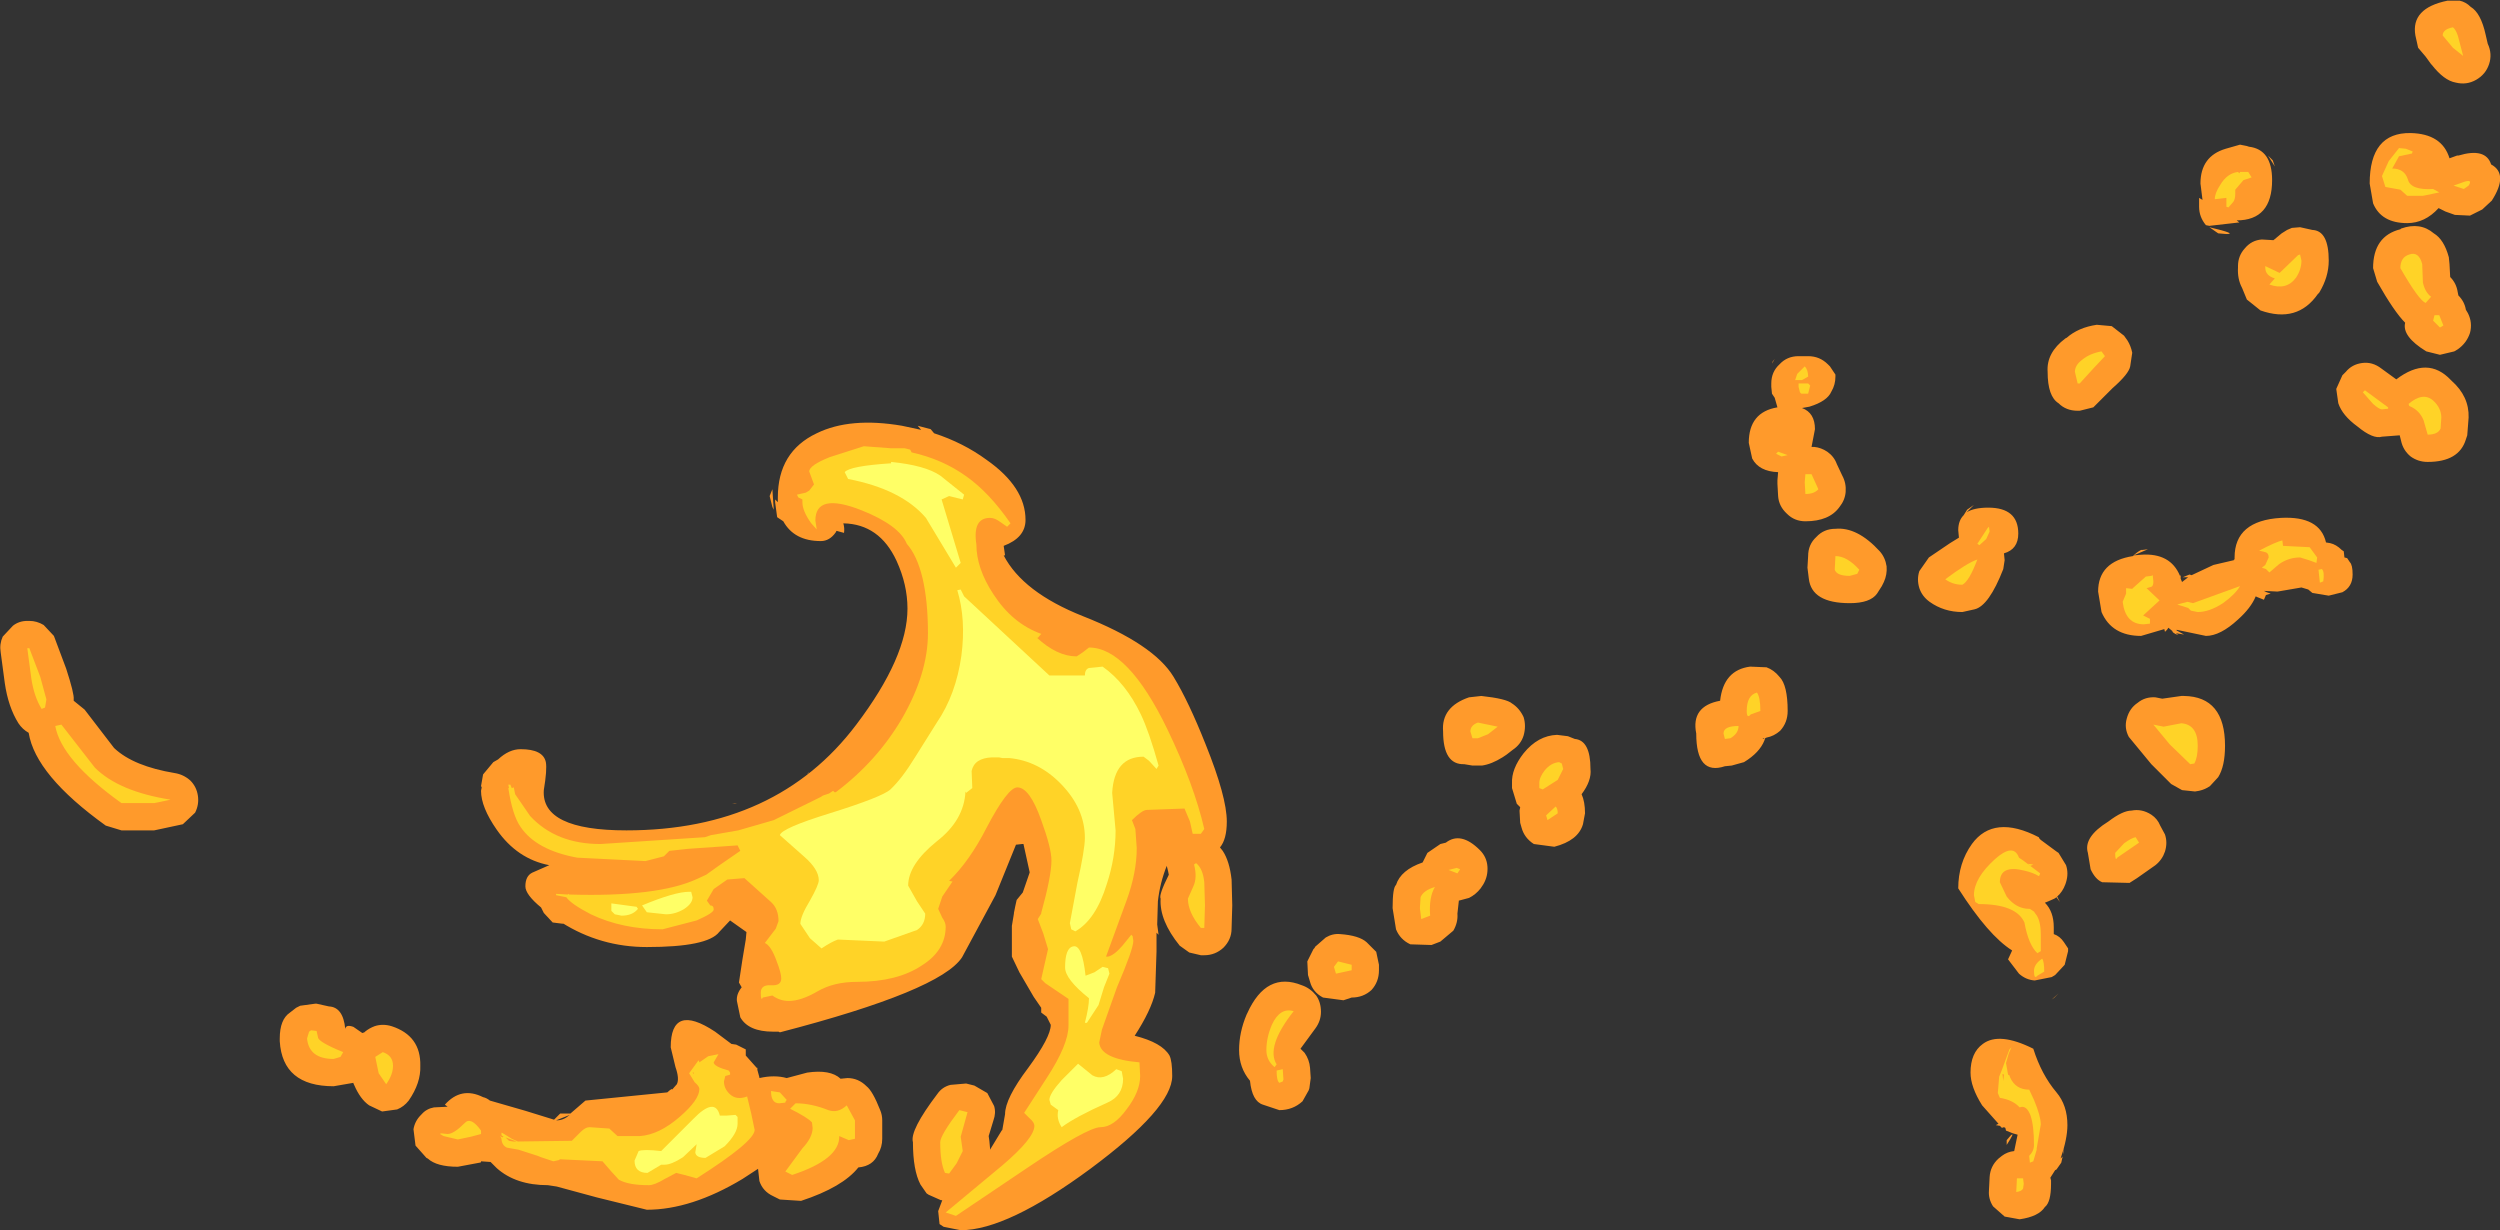 <?xml version="1.0" encoding="UTF-8" standalone="no"?>
<svg xmlns:ffdec="https://www.free-decompiler.com/flash" xmlns:xlink="http://www.w3.org/1999/xlink" ffdec:objectType="shape" height="90.15px" width="183.2px" xmlns="http://www.w3.org/2000/svg">
  <rect width="100%" height="100%" fill="#333333" stroke="none"/>
  <g transform="matrix(1.0, 0.0, 0.0, 1.0, 244.3, -11.4)">
    <path d="M-64.05 11.45 Q-63.6 11.55 -63.25 11.9 -62.5 12.35 -62.15 13.95 L-62.0 14.6 Q-61.65 15.35 -61.9 16.1 -62.15 16.85 -62.85 17.25 -63.55 17.65 -64.35 17.45 -65.2 17.3 -66.1 16.15 L-66.15 16.1 -66.55 15.55 -67.1 14.9 -67.3 14.0 Q-67.65 12.0 -64.95 11.45 L-64.05 11.45 M-79.5 22.15 Q-77.8 22.35 -77.8 24.6 -77.8 27.55 -80.4 27.55 L-80.2 27.7 -82.4 27.95 -82.65 27.9 Q-83.15 27.3 -83.15 26.55 L-83.15 26.1 -83.15 25.9 -82.9 26.05 -83.05 24.85 Q-83.05 22.85 -81.2 22.3 L-80.15 22.0 -79.65 22.1 -79.5 22.15 M-77.6 23.6 L-78.1 22.8 -77.75 23.15 -77.6 23.6 M-64.25 22.8 L-64.15 22.8 Q-62.15 22.2 -61.75 23.45 -60.45 24.15 -61.7 26.1 L-62.4 26.75 -63.3 27.2 -64.35 27.15 -64.4 27.15 -65.1 26.9 -65.6 26.65 Q-66.6 27.75 -67.9 27.75 -69.8 27.75 -70.4 26.3 L-70.65 24.85 Q-70.65 21.1 -67.65 21.15 -65.35 21.2 -64.8 23.0 L-64.25 22.8 M-64.8 30.75 L-64.75 31.7 Q-64.3 32.15 -64.2 32.8 L-64.15 33.05 Q-63.7 33.5 -63.6 34.1 L-63.45 34.35 Q-63.1 35.05 -63.3 35.8 -63.55 36.55 -64.2 37.0 L-64.45 37.15 -65.5 37.4 -66.5 37.15 Q-68.3 36.05 -68.05 35.05 -68.85 34.25 -70.1 32.05 L-70.4 31.05 Q-70.4 28.7 -68.4 28.2 L-68.35 28.15 Q-66.95 27.65 -65.95 28.5 -65.2 28.95 -64.85 30.25 L-64.8 30.75 M-73.65 30.5 Q-73.65 31.7 -74.35 32.85 L-74.45 32.95 Q-75.95 35.1 -78.65 34.15 L-79.65 33.35 -80.0 32.5 Q-80.35 31.85 -80.3 31.0 L-80.3 30.9 Q-80.3 30.15 -79.8 29.6 -79.3 29.0 -78.55 28.95 L-77.7 29.0 -77.1 28.5 -76.7 28.25 -76.35 28.1 -75.75 28.05 -74.85 28.25 Q-73.65 28.3 -73.65 30.5 M-78.95 27.3 L-79.0 27.35 -79.05 27.4 -78.95 27.3 M-71.2 38.0 Q-70.45 37.9 -69.8 38.4 L-68.7 39.2 Q-66.4 37.45 -64.7 39.25 L-64.65 39.3 Q-63.35 40.45 -63.4 42.0 L-63.5 43.3 -63.6 43.6 Q-64.1 45.25 -66.4 45.25 -67.1 45.25 -67.65 44.85 -68.2 44.4 -68.35 43.7 L-68.45 43.3 -69.75 43.4 Q-70.4 43.6 -71.55 42.65 -72.65 41.85 -72.95 40.95 L-73.1 39.9 -72.65 38.9 -72.45 38.7 -72.4 38.65 Q-71.95 38.1 -71.2 38.0 M-72.3 52.3 L-72.1 52.6 Q-71.9 52.8 -71.9 53.5 -71.9 54.4 -72.65 54.8 L-73.65 55.05 -74.85 54.85 -75.15 54.6 -75.65 54.45 -77.4 54.75 -78.4 54.7 -78.2 54.8 -77.9 54.9 -78.25 55.0 -78.4 55.35 -78.9 55.15 -79.0 55.1 Q-79.35 55.95 -80.3 56.8 -81.6 58.0 -82.65 58.0 L-84.8 57.55 -84.8 57.6 -84.25 57.9 -84.85 57.8 -84.9 57.8 -84.85 57.8 -84.65 57.95 -84.9 57.85 -85.05 57.75 -85.1 57.7 -85.1 57.65 -85.4 57.4 -85.5 57.55 -85.65 57.7 -85.7 57.5 -87.4 58.0 Q-89.55 58.0 -90.3 56.25 L-90.55 54.75 Q-90.55 52.55 -88.0 52.15 -87.7 51.85 -87.4 51.7 L-87.3 51.7 -86.9 51.65 -87.95 52.1 -87.4 52.05 Q-85.25 51.9 -84.55 53.6 L-84.5 53.55 -84.5 53.8 -84.4 54.05 -83.95 53.7 -84.35 53.7 -83.85 53.5 -83.7 53.55 -82.1 52.8 -80.6 52.45 -80.6 52.4 -80.55 52.4 -80.55 52.25 Q-80.55 49.55 -77.15 49.35 -74.3 49.2 -73.85 51.15 L-73.55 51.2 Q-73.1 51.3 -72.7 51.7 L-72.55 51.8 -72.5 52.25 -72.3 52.3 M-111.8 37.5 Q-110.95 37.5 -110.35 38.1 L-110.2 38.25 -109.8 38.85 -109.8 39.0 Q-109.8 39.6 -110.1 40.1 -110.4 40.8 -111.7 41.2 L-112.25 41.3 Q-111.3 41.65 -111.3 42.85 L-111.55 44.15 -111.35 44.15 Q-110.85 44.2 -110.4 44.5 -109.9 44.85 -109.7 45.4 L-109.3 46.25 Q-109.0 46.8 -109.05 47.45 -109.1 48.05 -109.5 48.55 -110.25 49.6 -112.0 49.6 -112.8 49.6 -113.35 49.05 -113.95 48.5 -114.0 47.75 L-114.05 46.85 -114.05 46.6 -114.0 46.0 Q-115.4 45.95 -115.9 45.0 L-116.15 43.85 Q-116.15 41.6 -114.05 41.25 L-114.25 40.55 -114.45 40.25 -114.5 39.75 -114.5 39.5 Q-114.5 38.65 -113.9 38.1 -113.35 37.5 -112.5 37.5 L-111.8 37.5 M-114.45 38.05 L-114.4 37.9 -114.25 37.7 -114.45 38.05 M-81.75 28.5 L-82.4 28.05 Q-80.3 28.55 -81.15 28.55 L-81.75 28.5 M-89.55 35.3 L-88.65 36.0 -88.4 36.35 Q-88.15 36.75 -88.05 37.25 L-88.2 38.25 Q-88.3 38.8 -89.5 39.85 L-89.55 39.9 -90.15 40.5 -90.9 41.25 -91.9 41.5 -92.05 41.5 Q-92.9 41.5 -93.45 40.95 -94.25 40.45 -94.25 38.65 -94.35 37.25 -92.95 36.2 L-92.85 36.15 Q-92.0 35.4 -90.65 35.2 L-89.55 35.3 M-98.6 48.6 Q-96.4 48.6 -96.4 50.5 -96.4 51.65 -97.45 51.95 L-97.4 52.45 -97.5 53.1 Q-98.55 55.8 -99.6 56.05 L-100.5 56.25 Q-101.85 56.25 -102.9 55.5 -103.45 55.1 -103.65 54.5 -103.85 53.85 -103.65 53.25 L-102.95 52.25 -101.4 51.2 -100.75 50.8 -100.8 50.25 Q-100.8 49.55 -100.4 49.15 L-100.15 48.75 -99.65 48.4 -100.2 48.95 Q-99.65 48.6 -98.6 48.6 M-132.65 63.95 Q-132.45 64.6 -132.65 65.3 -132.85 65.95 -133.45 66.35 L-133.9 66.7 -134.2 66.9 Q-135.0 67.4 -135.7 67.5 L-136.0 67.5 -136.4 67.5 -137.0 67.4 Q-138.55 67.45 -138.55 65.0 -138.7 63.2 -136.65 62.5 L-135.75 62.4 Q-133.9 62.6 -133.5 62.95 -132.95 63.3 -132.65 63.95 M-132.65 66.6 Q-131.6 65.3 -130.2 65.25 L-129.4 65.35 -128.9 65.55 Q-127.75 65.65 -127.75 67.75 -127.65 68.6 -128.4 69.6 -128.15 70.15 -128.15 71.0 L-128.3 71.8 Q-128.65 73.0 -130.4 73.45 L-131.9 73.25 Q-132.6 72.8 -132.8 72.05 L-132.9 71.7 -132.95 70.8 -132.9 70.55 -133.15 70.3 -133.5 69.15 -133.5 68.8 Q-133.55 67.75 -132.65 66.6 M-138.75 73.25 L-138.35 73.15 Q-137.25 72.3 -135.85 73.7 -135.35 74.2 -135.3 74.9 -135.25 75.6 -135.6 76.2 L-135.8 76.5 Q-136.15 76.95 -136.65 77.2 L-137.4 77.4 -137.4 77.45 -137.5 78.35 Q-137.45 79.0 -137.8 79.6 L-138.75 80.4 -139.4 80.65 -140.95 80.6 Q-141.7 80.25 -142.0 79.5 L-142.25 77.95 Q-142.25 76.45 -142.0 76.25 -141.65 75.15 -140.05 74.6 L-139.7 73.9 -138.75 73.25 M-157.9 73.1 L-157.9 73.05 -157.9 73.1 M-154.9 73.5 L-154.7 73.75 Q-154.2 74.5 -154.05 75.85 L-154.05 75.8 -154.0 77.75 -154.05 79.45 Q-154.05 80.25 -154.65 80.85 -155.25 81.4 -156.05 81.4 L-156.3 81.4 -157.15 81.2 -157.85 80.7 Q-159.35 78.85 -159.25 77.25 -159.4 77.0 -158.65 75.5 L-158.7 75.25 -158.8 74.85 Q-159.3 76.1 -159.45 77.45 L-159.5 79.15 -159.4 79.9 -159.55 79.75 -159.55 81.1 -159.65 84.15 Q-159.95 85.45 -161.15 87.3 -159.15 87.8 -158.6 88.75 -158.4 89.15 -158.4 90.25 -158.4 92.6 -164.4 97.05 -170.5 101.55 -173.9 101.55 L-175.15 101.3 -175.45 101.1 -175.55 100.15 -175.25 99.35 -175.35 99.35 -176.25 98.95 -176.4 98.85 -176.85 98.2 Q-177.4 97.15 -177.4 95.1 -177.65 94.25 -175.6 91.55 -175.25 91.05 -174.65 90.9 L-173.5 90.8 -172.9 90.95 -171.95 91.5 -171.45 92.45 Q-171.3 92.95 -171.5 93.5 L-171.85 94.65 -171.8 95.0 -171.75 95.55 -171.75 95.65 -170.9 94.25 -170.85 94.2 -170.65 93.05 Q-170.65 91.9 -168.95 89.65 -167.3 87.4 -167.3 86.5 L-167.6 85.9 -168.0 85.6 -168.0 85.25 -168.55 84.45 -169.6 82.65 -170.15 81.5 -170.15 79.25 -170.0 78.35 -170.0 78.3 -169.9 77.8 -169.8 77.35 -169.35 76.8 -168.85 75.35 -168.85 75.3 -169.3 73.25 -169.4 73.25 -169.85 73.3 -171.35 77.0 -173.8 81.55 Q-175.4 84.0 -187.15 87.05 L-187.25 87.0 -187.65 87.0 Q-189.45 87.0 -190.05 85.95 L-190.3 84.75 Q-190.35 84.25 -189.95 83.75 L-190.15 83.4 -189.9 81.75 -189.65 80.25 -189.6 79.7 -190.8 78.85 -191.6 79.7 Q-192.45 80.8 -196.9 80.8 -200.3 80.8 -203.15 79.0 L-203.0 79.1 -203.8 79.0 -204.45 78.3 -204.65 77.9 Q-205.8 76.95 -205.8 76.35 -205.8 75.6 -205.3 75.35 L-204.05 74.8 Q-206.4 74.35 -207.9 72.2 -209.05 70.55 -209.05 69.35 L-209.0 69.1 -209.05 69.0 -208.9 68.15 -208.15 67.25 -207.8 67.05 Q-207.0 66.3 -206.15 66.3 -204.5 66.3 -204.3 67.25 -204.2 67.8 -204.45 69.3 -204.65 72.25 -198.4 72.25 -187.4 72.25 -181.55 64.5 -177.8 59.55 -177.8 56.0 -177.8 54.25 -178.6 52.5 -179.85 49.8 -182.5 49.75 -182.4 50.1 -182.45 50.45 L-183.0 50.3 -183.05 50.4 Q-183.5 51.05 -184.15 51.05 -186.1 51.05 -186.9 49.6 L-187.35 49.3 -187.5 48.2 -187.5 48.0 -187.3 48.2 -187.3 47.85 Q-187.3 44.5 -184.45 43.15 -182.0 41.95 -178.2 42.6 L-176.8 42.9 -177.05 42.6 -176.1 42.85 -175.85 43.15 Q-173.7 43.85 -172.0 45.1 -169.15 47.1 -169.15 49.5 -169.15 50.8 -170.75 51.4 L-170.65 52.1 -170.75 52.1 Q-169.35 54.8 -164.95 56.55 -159.75 58.6 -158.3 61.0 -157.2 62.8 -155.95 65.95 -154.4 69.8 -154.4 71.6 -154.4 72.9 -154.9 73.5 M-144.15 80.45 L-143.45 81.15 -143.25 82.1 -143.25 82.5 Q-143.25 83.35 -143.8 83.95 -144.4 84.5 -145.25 84.5 L-145.85 84.7 -147.35 84.5 Q-148.1 84.1 -148.3 83.35 L-148.45 82.85 -148.5 81.85 -148.05 80.95 -147.95 80.85 -147.95 80.8 -147.15 80.1 Q-146.65 79.8 -146.1 79.85 -144.7 79.95 -144.15 80.45 M-147.85 84.35 Q-147.5 84.85 -147.5 85.55 -147.5 86.2 -147.9 86.75 L-149.0 88.25 -148.7 88.55 Q-148.35 89.05 -148.3 89.65 L-148.25 90.4 -148.35 91.15 -148.4 91.3 -148.85 92.1 Q-149.55 92.75 -150.55 92.75 L-151.75 92.35 Q-152.55 92.1 -152.7 90.6 -153.5 89.65 -153.5 88.35 -153.5 87.05 -152.95 85.75 L-152.9 85.65 Q-151.5 82.55 -148.9 83.6 -148.3 83.8 -147.85 84.35 M-94.8 72.9 L-94.75 72.95 -93.6 73.8 -93.45 73.9 -92.9 74.8 Q-92.7 75.4 -92.9 76.05 L-92.95 76.2 Q-93.15 76.75 -93.55 77.1 L-93.35 77.5 -93.6 77.15 -93.75 77.25 -94.2 77.45 -94.45 77.55 Q-93.8 78.2 -93.8 79.35 L-93.8 79.85 Q-93.35 80.0 -93.05 80.45 L-92.75 80.9 -92.75 81.1 -93.0 82.1 -93.7 82.85 -93.95 83.0 -95.2 83.25 Q-95.85 83.2 -96.35 82.75 L-97.15 81.7 -96.85 81.05 Q-98.6 79.95 -100.8 76.5 -100.8 74.65 -99.8 73.25 -98.2 71.05 -94.9 72.75 L-94.85 72.85 -94.8 72.9 M-84.45 62.4 L-84.25 62.4 Q-81.25 62.45 -81.25 66.05 -81.25 67.55 -81.75 68.35 L-82.35 69.0 Q-82.7 69.25 -83.15 69.35 L-83.45 69.4 -84.4 69.3 -85.2 68.85 -86.65 67.4 -88.3 65.4 Q-88.65 64.75 -88.45 64.05 -88.25 63.3 -87.65 62.9 -87.1 62.45 -86.35 62.5 L-85.85 62.6 -84.45 62.4 M-88.1 70.8 Q-87.35 70.65 -86.65 71.1 -86.2 71.4 -86.0 71.9 L-85.65 72.55 Q-85.45 73.15 -85.65 73.8 -85.85 74.4 -86.35 74.8 L-87.7 75.75 -88.25 76.1 -90.25 76.05 Q-90.75 75.85 -91.1 75.1 L-91.3 73.9 Q-91.65 72.75 -89.8 71.6 -88.75 70.8 -88.1 70.8 M-106.25 54.05 L-106.4 54.35 -106.75 54.9 Q-107.25 55.6 -108.75 55.6 -111.55 55.6 -111.75 53.8 L-111.85 53.0 -111.8 52.15 Q-111.8 51.3 -111.2 50.75 -110.65 50.15 -109.8 50.15 -108.2 50.0 -106.55 51.8 -106.15 52.25 -106.05 52.9 -106.0 53.5 -106.25 54.05 M-114.85 60.3 Q-114.3 60.5 -113.9 61.0 -113.3 61.6 -113.3 63.5 -113.3 64.35 -113.85 64.95 -114.3 65.35 -114.85 65.45 L-114.95 65.5 -115.0 65.65 Q-115.35 66.55 -116.5 67.25 L-117.4 67.5 -117.9 67.55 Q-120.0 68.25 -120.0 65.15 -120.4 63.15 -118.25 62.75 -118.0 60.5 -116.05 60.25 L-114.85 60.3 M-115.05 65.55 L-115.0 65.5 -115.15 65.5 -115.05 65.55 M-93.95 84.65 L-93.45 84.2 -93.75 84.5 -93.95 84.65 M-93.6 91.45 Q-92.8 92.4 -92.8 93.85 -92.8 94.85 -93.3 96.3 L-93.15 96.15 -93.25 96.6 -93.6 97.1 -93.7 97.15 -94.05 97.7 -94.0 97.9 -94.0 98.05 -94.0 98.15 Q-94.0 99.5 -94.45 99.85 -94.9 100.55 -96.3 100.75 L-97.4 100.55 -98.25 99.8 Q-98.6 99.25 -98.55 98.65 L-98.5 97.65 Q-98.45 96.85 -97.85 96.3 L-97.6 96.1 Q-97.2 95.8 -96.7 95.75 L-96.45 94.55 -96.8 94.45 -97.3 94.25 -97.35 94.05 -97.45 94.0 -97.6 94.05 -97.75 93.9 -98.05 93.85 -97.85 93.75 -99.05 92.4 Q-99.9 91.05 -99.9 90.0 -99.9 88.55 -99.0 87.9 -97.8 87.0 -95.3 88.25 -94.7 90.15 -93.6 91.45 M-97.25 95.3 L-97.25 94.95 -96.95 94.6 Q-96.6 94.3 -97.25 95.3 M-93.05 95.65 L-93.05 95.8 -93.1 96.0 -93.05 95.55 -93.05 95.65 M-187.6 48.75 L-187.7 48.55 -187.9 47.75 -187.7 47.25 -187.6 48.75 M-239.45 60.4 Q-238.85 62.25 -238.9 62.65 L-238.9 62.75 -238.1 63.4 -235.95 66.2 -235.9 66.25 Q-234.5 67.55 -231.5 68.05 -230.85 68.15 -230.35 68.6 -229.9 69.05 -229.8 69.7 -229.7 70.35 -230.0 70.95 L-230.9 71.8 -233.0 72.25 -235.4 72.25 -236.55 71.9 Q-241.7 68.2 -242.2 65.1 -242.65 64.85 -242.95 64.4 -243.7 63.2 -243.95 61.45 L-244.25 59.2 Q-244.35 58.6 -244.1 58.05 L-243.35 57.25 Q-242.9 56.9 -242.3 56.9 L-242.15 56.9 Q-241.6 56.9 -241.1 57.2 L-240.35 58.0 -239.45 60.4 M-223.8 87.5 Q-223.8 86.1 -223.05 85.6 L-222.6 85.25 -222.3 85.1 -221.2 84.95 -221.1 84.95 -220.2 85.15 Q-219.15 85.2 -219.0 86.8 -218.95 86.45 -218.4 86.65 L-217.75 87.1 -217.6 87.05 -217.55 87.0 Q-217.25 86.75 -216.85 86.6 -216.25 86.4 -215.6 86.6 -213.45 87.3 -213.5 89.5 -213.45 90.75 -214.35 92.05 -214.7 92.5 -215.2 92.7 L-216.3 92.85 -217.25 92.4 Q-217.9 91.95 -218.35 90.9 L-218.4 90.8 -218.4 90.75 -219.85 91.0 Q-223.6 91.0 -223.8 87.7 L-223.8 87.5 M-213.05 96.25 L-213.85 95.35 -214.0 94.15 Q-213.9 93.55 -213.45 93.1 L-213.4 93.05 Q-213.05 92.65 -212.5 92.55 L-211.5 92.5 -211.7 92.35 Q-210.5 91.0 -208.9 91.8 -208.65 91.85 -208.4 92.05 L-205.8 92.8 -203.7 93.45 -203.25 93.0 -202.6 93.0 -202.5 93.0 -201.4 92.05 -195.4 91.45 Q-195.2 91.25 -195.05 91.2 L-195.05 91.25 -194.7 90.85 Q-194.5 90.45 -194.8 89.6 L-195.15 88.15 Q-195.15 84.85 -191.9 87.0 L-190.7 87.9 -190.35 87.95 -189.65 88.3 -189.65 88.45 -189.65 88.75 -188.85 89.65 -188.8 89.65 -188.8 89.8 -188.65 90.35 -188.65 90.4 Q-187.55 90.15 -186.65 90.4 L-185.15 90.0 Q-183.45 89.75 -182.7 90.45 L-182.2 90.4 Q-181.4 90.4 -180.8 91.0 -180.35 91.35 -179.8 92.75 -179.65 93.1 -179.65 93.5 L-179.65 94.85 Q-179.65 95.45 -179.95 95.95 -180.3 96.85 -181.4 96.95 -182.55 98.4 -185.6 99.4 L-187.15 99.3 -187.65 99.05 Q-188.4 98.7 -188.65 97.95 L-188.75 97.05 -189.9 97.8 Q-193.65 100.05 -196.9 100.05 L-200.55 99.15 -203.5 98.35 -204.15 98.25 Q-206.5 98.25 -207.9 97.0 L-208.35 96.55 -209.05 96.5 -209.05 96.55 -209.1 96.6 -209.15 96.6 -210.75 96.9 Q-212.3 96.9 -212.95 96.3 L-213.05 96.25 M-202.55 93.1 L-203.55 93.5 -203.5 93.5 Q-203.0 93.5 -202.55 93.1 M-185.05 68.05 L-185.15 68.1 -185.05 68.0 -185.05 68.05 M-190.65 70.3 L-190.45 70.25 -190.3 70.25 -190.65 70.3" fill="#ff9a2b" fill-rule="evenodd" stroke="none"/>
    <path d="M-80.2 24.1 L-80.15 24.0 -79.55 24.0 -79.3 24.4 -79.9 24.6 -80.5 25.3 -80.5 25.6 Q-80.5 26.0 -80.65 26.2 L-81.0 26.6 -81.15 26.55 -81.15 26.1 -81.15 25.9 -82.0 26.0 Q-82.0 25.55 -81.6 24.95 -81.1 24.1 -80.3 24.0 L-80.2 24.1 M-64.1 14.35 L-63.8 15.5 -64.55 14.9 -65.3 14.0 Q-65.3 13.55 -64.55 13.4 -64.25 13.65 -64.1 14.35 M-67.85 24.55 Q-67.65 25.35 -66.0 25.25 L-65.55 25.5 -66.75 25.75 -67.9 25.75 -68.4 25.3 -69.5 25.1 -69.75 24.3 -69.25 23.2 -68.5 22.25 -68.0 22.3 -67.5 22.5 -67.55 22.65 -68.5 22.85 -69.0 23.75 Q-68.1 23.75 -67.85 24.55 M-63.75 25.25 L-64.5 25.0 -63.65 24.7 Q-63.1 24.55 -63.4 25.0 L-63.75 25.25 M-66.8 30.75 L-66.75 32.1 Q-66.6 32.8 -66.15 33.15 L-66.55 33.6 Q-67.05 33.4 -68.4 31.05 -68.4 30.25 -67.75 30.05 -67.05 29.8 -66.8 30.75 M-65.9 34.5 L-65.55 34.5 -65.25 35.25 -65.5 35.4 -66.0 34.9 -65.9 34.5 M-75.65 30.5 Q-75.65 31.15 -76.05 31.75 -76.75 32.7 -78.0 32.25 L-77.6 31.8 Q-78.3 31.6 -78.3 31.0 L-78.3 30.9 -77.25 31.4 -75.9 30.1 -75.75 30.05 -75.65 30.5 M-71.0 40.0 L-69.3 41.25 -69.3 41.35 -69.75 41.4 Q-69.95 41.4 -70.4 41.0 L-71.15 40.15 -71.0 40.0 M-65.45 42.8 Q-65.65 43.25 -66.4 43.25 L-66.7 42.2 Q-67.0 41.45 -67.75 41.15 L-67.8 41.0 Q-66.75 40.1 -66.0 40.75 -65.4 41.3 -65.4 42.0 L-65.45 42.8 M-74.15 53.1 Q-73.95 53.3 -74.05 54.0 L-74.3 54.1 -74.4 53.15 -74.15 53.1 M-74.5 52.25 L-74.55 52.65 -75.1 52.45 -75.75 52.25 Q-76.6 52.25 -77.3 52.75 L-78.0 53.35 -78.25 53.1 -78.55 53.0 -78.3 52.8 -78.05 52.25 Q-78.05 51.9 -78.35 51.85 L-78.75 51.75 Q-77.5 51.1 -77.05 51.0 L-77.0 51.4 -75.05 51.5 -74.5 52.25 M-112.5 39.75 L-112.5 39.5 -111.8 39.5 -111.65 39.65 -111.8 40.25 -112.3 40.25 -112.4 40.15 -112.5 39.75 M-112.25 39.25 L-112.75 39.25 -112.6 38.8 -112.05 38.25 Q-111.8 38.5 -111.8 39.0 L-112.25 39.25 M-113.3 44.75 L-113.75 44.85 -114.15 44.65 -114.0 44.5 -113.3 44.75 M-112.05 46.75 L-112.0 46.15 -111.55 46.15 -111.05 47.25 Q-111.35 47.6 -112.0 47.6 L-112.05 46.75 M-92.05 39.5 L-92.25 38.65 Q-92.25 38.15 -91.7 37.75 -91.15 37.3 -90.3 37.15 L-90.05 37.5 -90.85 38.35 -91.9 39.5 -92.05 39.5 M-134.55 64.65 L-135.25 65.2 -136.0 65.5 -136.4 65.5 -136.55 65.0 Q-136.55 64.55 -136.0 64.35 L-134.55 64.65 M-130.05 67.25 L-129.85 67.35 -129.75 67.75 -130.15 68.55 -131.25 69.25 -131.5 69.15 -131.5 68.8 Q-131.5 68.35 -131.1 67.85 -130.65 67.3 -130.05 67.25 M-130.15 71.0 L-130.9 71.5 -131.0 71.15 -130.3 70.5 Q-130.15 70.65 -130.15 71.0 M-161.1 72.15 L-161.0 73.55 Q-161.0 75.35 -161.75 77.4 L-163.25 81.5 -163.1 81.5 Q-162.65 81.4 -162.05 80.7 L-161.4 79.9 -161.3 80.0 -161.25 80.35 Q-161.25 80.95 -162.45 83.75 L-163.55 86.85 -163.75 87.8 Q-163.65 89.0 -160.8 89.25 L-160.75 90.25 Q-160.75 91.4 -161.75 92.7 -162.7 94.0 -163.65 94.0 -164.6 94.0 -169.05 97.0 L-174.25 100.5 -175.0 100.25 -170.85 96.8 Q-168.5 94.8 -168.5 93.9 -168.5 93.65 -168.85 93.35 L-169.25 92.95 -167.6 90.4 Q-166.0 87.95 -166.0 86.55 L-166.0 84.6 -167.7 83.45 -168.0 83.15 -167.75 82.05 -167.5 80.95 -167.85 79.8 -168.25 78.75 -168.0 78.35 -168.0 78.3 Q-167.25 75.6 -167.25 74.45 -167.25 73.55 -168.0 71.5 -168.85 69.1 -169.75 69.1 -170.45 69.1 -172.0 72.05 -173.25 74.5 -174.75 75.95 L-174.5 76.0 -175.25 77.1 -175.55 78.0 -175.25 78.65 Q-175.0 79.0 -175.0 79.3 -175.0 81.05 -176.75 82.15 -178.55 83.35 -181.5 83.35 -183.2 83.35 -184.4 84.05 -185.6 84.75 -186.5 84.75 -187.15 84.75 -187.7 84.35 L-188.4 84.5 Q-188.55 84.8 -188.55 84.15 -188.55 83.55 -187.8 83.6 -187.05 83.65 -187.05 83.1 -187.05 82.7 -187.4 81.8 -187.8 80.7 -188.25 80.5 L-187.45 79.45 -187.25 78.9 Q-187.25 78.0 -187.8 77.5 L-189.75 75.75 -191.0 75.85 -192.0 76.55 -192.5 77.4 -192.25 77.75 Q-192.0 77.75 -192.0 78.05 -192.0 78.3 -193.25 78.85 L-195.75 79.5 Q-198.7 79.5 -201.0 78.4 -202.45 77.65 -202.8 77.15 L-203.55 77.0 -203.55 76.9 -202.7 76.95 -202.65 76.9 -202.6 76.95 Q-196.1 77.15 -193.2 75.8 L-192.55 75.5 -191.5 74.75 -190.05 73.75 -190.25 73.35 -193.85 73.6 -195.25 73.75 -195.65 74.15 -197.0 74.5 -202.0 74.25 Q-205.0 73.7 -206.15 72.0 -206.75 71.15 -207.05 69.15 L-207.0 69.15 -207.05 68.9 -206.9 68.9 -206.8 69.15 -206.65 69.1 -206.55 69.6 -205.45 71.2 Q-203.55 73.25 -200.3 73.25 L-192.65 72.75 -192.2 72.6 -190.2 72.25 -187.6 71.5 -184.15 69.8 -184.0 69.7 -183.55 69.55 -183.25 69.35 -183.15 69.45 -183.05 69.45 Q-180.05 67.2 -178.2 64.05 -176.3 60.75 -176.3 57.8 -176.3 55.45 -176.7 53.75 -177.1 52.1 -177.85 51.25 -178.4 49.9 -181.15 48.8 -184.55 47.45 -184.55 49.55 L-184.45 50.2 -184.85 49.75 Q-185.5 48.85 -185.5 48.2 L-185.5 48.0 -185.8 47.85 -185.9 47.65 -185.25 47.5 -185.0 47.35 -184.65 46.9 -185.0 45.95 Q-185.0 45.5 -183.5 44.9 L-181.0 44.1 -179.0 44.25 -178.0 44.25 -177.6 44.35 -177.5 44.55 Q-175.25 45.05 -173.5 46.3 -171.8 47.5 -170.25 49.75 L-170.5 50.0 -171.0 49.65 Q-171.4 49.35 -171.75 49.35 -173.05 49.35 -172.75 51.3 -172.75 53.05 -171.5 54.95 -170.1 57.1 -168.0 57.85 L-168.25 58.15 -168.35 58.1 Q-166.85 59.5 -165.4 59.5 L-164.95 59.2 -164.5 58.85 Q-161.65 58.85 -158.75 64.85 -156.8 68.9 -156.05 72.15 L-156.3 72.5 -156.9 72.5 -157.1 71.6 -157.5 70.65 -160.25 70.75 Q-160.6 70.75 -161.35 71.5 L-161.1 72.15 M-149.5 85.5 Q-151.55 88.1 -150.75 89.4 L-150.9 89.6 Q-151.5 89.1 -151.5 88.35 -151.5 87.45 -151.1 86.5 -150.5 85.2 -149.5 85.5 M-146.25 81.85 L-145.25 82.1 -145.25 82.5 -146.4 82.75 -146.55 82.25 -146.25 81.85 M-156.65 74.65 Q-156.15 75.05 -156.05 76.05 L-156.0 77.75 -156.05 79.4 -156.3 79.4 Q-157.25 78.25 -157.25 77.25 L-156.85 76.35 Q-156.55 75.7 -156.8 74.75 L-156.65 74.65 M-150.25 90.5 L-150.3 90.65 -150.55 90.75 Q-150.75 90.6 -150.75 89.85 L-150.3 89.75 -150.25 90.5 M-138.15 75.15 L-137.55 75.0 -137.3 75.1 -137.5 75.4 -138.15 75.15 M-140.25 77.95 L-140.2 77.15 Q-140.0 76.65 -139.15 76.4 -139.6 77.15 -139.5 78.5 L-140.15 78.75 -140.25 77.95 M-83.6 55.6 L-80.15 54.35 Q-80.5 54.95 -81.4 55.6 -82.4 56.25 -83.25 56.25 L-83.75 56.15 -83.95 55.95 -84.75 55.7 -84.0 55.5 -83.6 55.6 M-86.65 53.6 L-86.55 53.55 -86.5 54.0 Q-86.5 54.35 -86.65 54.4 L-87.0 54.5 -86.05 55.4 -87.25 56.5 -86.75 56.75 -86.75 57.0 -86.75 57.1 -87.2 57.15 Q-88.55 57.15 -88.75 55.5 L-88.5 54.9 -88.5 54.8 -88.5 54.5 -88.05 54.55 -87.95 54.45 -87.05 53.65 -86.65 53.6 M-98.55 50.0 L-98.5 50.35 -98.75 50.9 -99.25 51.35 -99.4 51.25 -98.65 50.1 -98.55 50.0 M-100.5 54.25 Q-101.2 54.25 -101.75 53.85 -100.15 52.65 -99.4 52.4 -100.0 54.0 -100.5 54.25 M-84.45 64.4 Q-83.25 64.5 -83.25 66.05 -83.25 66.9 -83.5 67.35 L-83.8 67.4 -85.3 65.95 -86.5 64.5 -85.75 64.65 -84.45 64.4 M-87.55 73.15 L-89.15 74.25 Q-89.3 74.55 -89.3 73.9 L-88.65 73.2 Q-88.1 72.8 -87.8 72.75 L-87.55 73.15 M-108.05 53.15 L-108.2 53.45 -108.75 53.6 Q-109.7 53.6 -109.85 53.15 L-109.8 52.15 Q-108.95 52.15 -108.05 53.15 M-116.9 64.6 Q-116.9 65.15 -117.5 65.5 L-117.9 65.55 -118.0 65.15 Q-118.0 64.6 -116.9 64.6 M-116.3 63.5 Q-116.3 62.35 -115.55 62.15 -115.3 62.5 -115.3 63.5 L-116.0 63.75 Q-116.3 64.1 -116.3 63.5 M-94.85 75.55 L-94.9 75.6 Q-95.3 75.35 -95.95 75.2 -97.75 74.75 -97.75 76.05 L-97.25 77.1 Q-96.55 78.0 -95.6 78.0 L-95.55 78.0 -95.25 78.2 -95.15 78.35 Q-94.75 78.8 -94.75 79.9 L-94.75 81.1 -95.0 81.25 Q-95.65 80.65 -95.95 79.0 -96.55 77.65 -99.3 77.65 L-99.55 77.5 -99.65 77.0 Q-99.65 75.75 -98.1 74.35 -96.75 73.15 -96.35 74.25 L-96.05 74.45 -94.8 75.4 -94.85 75.55 M-95.5 74.85 L-95.7 74.7 -95.3 74.75 -95.5 74.85 M-94.5 82.6 L-95.0 82.9 Q-95.25 83.2 -95.25 82.55 -95.25 82.05 -94.65 81.65 -94.5 81.85 -94.5 82.6 M-95.25 92.0 Q-94.75 93.2 -94.75 93.8 L-95.05 95.55 -95.05 95.65 -95.3 96.5 -95.55 96.6 -95.6 96.1 Q-95.25 95.75 -95.25 95.3 -95.25 93.9 -95.5 93.15 -95.8 92.35 -96.3 92.55 -96.8 92.0 -97.75 91.85 L-97.9 91.5 -97.8 90.3 -97.6 89.8 -97.05 88.3 -96.9 88.15 -97.1 88.6 -97.3 89.3 -97.15 90.15 -97.05 90.2 -97.0 90.35 Q-96.6 91.25 -95.6 91.25 L-95.25 92.0 M-97.5 90.55 L-97.45 90.15 -97.55 90.1 -97.55 90.15 -97.5 90.65 -97.5 90.55 M-96.5 97.75 L-96.05 97.75 -96.0 98.15 -96.05 98.5 Q-96.15 98.7 -96.55 98.75 L-96.5 97.75 M-241.35 61.0 L-240.9 62.65 -241.0 63.25 -241.25 63.35 Q-241.8 62.45 -242.0 61.15 L-242.3 58.9 -242.15 58.9 -241.35 61.0 M-237.35 67.65 Q-235.6 69.4 -231.8 70.0 L-233.0 70.25 -235.4 70.25 Q-239.8 67.1 -240.25 64.6 L-239.8 64.5 -237.35 67.65 M-215.5 89.5 Q-215.5 90.15 -216.0 90.85 L-216.55 90.05 -216.8 88.85 -216.25 88.5 Q-215.5 88.75 -215.5 89.5 M-221.5 86.9 L-221.1 86.95 -221.0 87.4 Q-221.0 87.75 -219.15 88.5 L-219.35 88.85 -219.85 89.0 Q-221.65 89.0 -221.8 87.5 L-221.65 87.0 -221.5 86.9 M-209.8 94.7 L-210.75 94.9 -211.8 94.65 -212.05 94.5 -212.0 94.45 -211.5 94.5 Q-211.05 94.5 -210.25 93.7 -209.8 93.2 -209.05 94.25 L-209.05 94.5 -209.8 94.7 M-206.35 95.05 L-202.6 95.0 -202.4 95.0 -201.75 94.35 Q-201.4 94.0 -201.1 94.0 L-199.65 94.1 -199.05 94.65 -197.4 94.65 Q-196.0 94.55 -194.5 93.25 -193.05 92.0 -193.05 91.2 -193.05 91.0 -193.4 90.7 L-193.8 90.05 -193.15 89.15 -193.1 89.1 -193.05 89.25 -192.4 88.8 -191.65 88.65 -192.0 89.25 Q-192.0 89.55 -190.9 89.85 L-190.8 90.0 -190.8 90.15 -191.15 90.25 -191.25 90.65 Q-191.25 91.15 -190.85 91.55 -190.35 92.05 -189.55 91.75 L-189.25 93.0 -189.0 94.2 Q-189.0 95.05 -193.25 97.75 L-194.15 97.5 -194.75 97.35 -195.6 97.8 Q-196.35 98.25 -196.75 98.25 -198.25 98.25 -198.95 97.85 L-199.5 97.25 -200.15 96.5 -203.3 96.35 -203.3 96.4 -203.75 96.5 -204.65 96.2 -204.9 96.1 -206.3 95.65 -207.15 95.5 Q-207.5 95.35 -207.55 94.9 L-207.55 94.85 -207.65 94.65 -207.5 94.75 -207.4 94.7 -207.55 94.6 -207.55 94.4 Q-207.5 94.4 -206.8 94.85 L-206.35 95.05 M-206.45 95.05 L-207.25 94.75 -207.0 95.0 -206.7 95.05 -206.45 95.05 M-193.45 90.0 L-193.55 90.0 -193.45 90.1 -193.45 90.0 M-186.75 92.15 L-186.75 92.2 -187.2 92.25 Q-187.8 92.25 -187.8 91.35 L-187.15 91.45 -186.65 92.0 -186.75 92.15 M-183.6 92.75 Q-182.9 93.0 -182.25 92.4 L-181.65 93.5 -181.65 94.85 -182.1 94.95 -182.8 94.65 Q-182.75 96.35 -186.25 97.5 L-186.75 97.25 -185.5 95.55 Q-184.75 94.75 -184.75 94.05 L-184.8 93.65 Q-185.1 93.3 -186.4 92.65 L-186.0 92.25 Q-184.85 92.25 -183.6 92.75 M-173.9 94.7 L-173.75 95.75 -174.2 96.65 -174.75 97.4 -175.05 97.35 Q-175.4 96.6 -175.4 95.1 -175.4 94.6 -174.0 92.75 L-173.4 92.9 -173.9 94.7" fill="#ffd327" fill-rule="evenodd" stroke="none"/>
    <path d="M-159.4 67.5 L-159.55 67.75 -160.1 67.15 -160.5 66.85 Q-162.65 66.85 -162.8 69.5 L-162.55 72.25 Q-162.55 74.25 -163.2 76.2 -164.0 78.8 -165.5 79.65 L-165.8 79.5 -165.9 79.05 -165.35 76.1 Q-164.8 73.65 -164.8 72.8 -164.8 70.65 -166.55 68.85 -168.2 67.15 -170.35 66.95 L-170.85 66.95 -171.1 66.9 -171.55 66.9 -171.6 66.9 Q-172.9 66.95 -173.1 67.9 L-173.05 69.15 -173.5 69.5 -173.55 69.4 Q-173.65 71.5 -175.65 73.05 -177.75 74.75 -177.75 76.3 L-177.1 77.45 -176.5 78.35 Q-176.5 79.15 -177.1 79.55 L-179.5 80.4 -182.9 80.25 Q-183.35 80.4 -184.1 80.9 L-184.95 80.15 -185.65 79.1 Q-185.65 78.55 -184.95 77.4 -184.3 76.25 -184.3 75.9 -184.3 75.1 -185.4 74.15 L-187.15 72.6 Q-187.05 72.1 -183.5 71.0 -179.65 69.8 -179.05 69.25 -178.2 68.45 -177.25 66.9 L-175.65 64.35 Q-174.25 62.3 -173.85 59.45 -173.5 56.8 -174.15 54.65 L-173.9 54.6 -173.65 55.1 -167.4 60.9 -164.8 60.9 Q-164.8 60.45 -164.5 60.35 L-163.5 60.25 Q-161.8 61.45 -160.7 63.75 -160.1 65.0 -159.4 67.5 M-173.65 47.65 L-173.75 48.0 -174.75 47.75 -175.3 48.0 -173.9 52.65 -174.25 53.0 -176.45 49.35 Q-178.25 47.25 -182.15 46.5 L-182.4 46.0 Q-182.05 45.55 -179.0 45.35 L-179.0 45.25 Q-176.5 45.5 -175.4 46.25 L-173.65 47.65 M-193.65 76.75 L-193.55 77.15 Q-193.55 77.6 -194.15 78.0 -194.8 78.4 -195.5 78.4 L-196.9 78.25 -197.25 77.75 Q-194.85 76.75 -193.8 76.75 L-193.65 76.75 M-197.55 78.0 Q-197.95 78.5 -198.75 78.5 L-199.25 78.4 -199.5 78.15 -199.5 77.6 -197.65 77.85 -197.55 78.0 M-197.5 95.75 Q-197.15 95.6 -195.85 95.75 L-193.5 93.4 Q-191.9 91.75 -191.55 93.15 L-191.05 93.15 -190.4 93.1 -190.25 93.25 -190.25 93.75 Q-190.25 94.45 -191.2 95.4 L-192.6 96.25 Q-193.3 96.25 -193.35 95.85 L-193.25 95.25 -194.25 96.2 Q-195.1 96.75 -195.6 96.75 L-195.85 96.75 -196.85 97.35 Q-197.8 97.35 -197.8 96.45 L-197.5 95.75 M-163.5 82.25 L-163.1 82.35 -163.0 82.75 -163.2 83.25 -163.4 83.75 -163.8 85.05 -164.65 86.35 -164.8 86.35 Q-164.5 85.2 -164.5 84.55 -166.25 83.15 -166.25 82.3 -166.25 80.85 -165.65 80.75 -165.0 80.6 -164.75 82.9 L-164.1 82.65 -163.5 82.25 M-164.25 90.2 Q-163.45 90.65 -162.5 89.75 L-162.1 89.9 -162.0 90.45 Q-162.0 91.7 -163.15 92.2 -165.5 93.25 -166.5 94.0 -166.9 93.4 -166.75 92.75 L-167.3 92.35 -167.4 92.0 Q-167.4 91.55 -166.5 90.55 L-165.3 89.35 -164.25 90.2" fill="#ffff66" fill-rule="evenodd" stroke="none"/>
  </g>
</svg>
